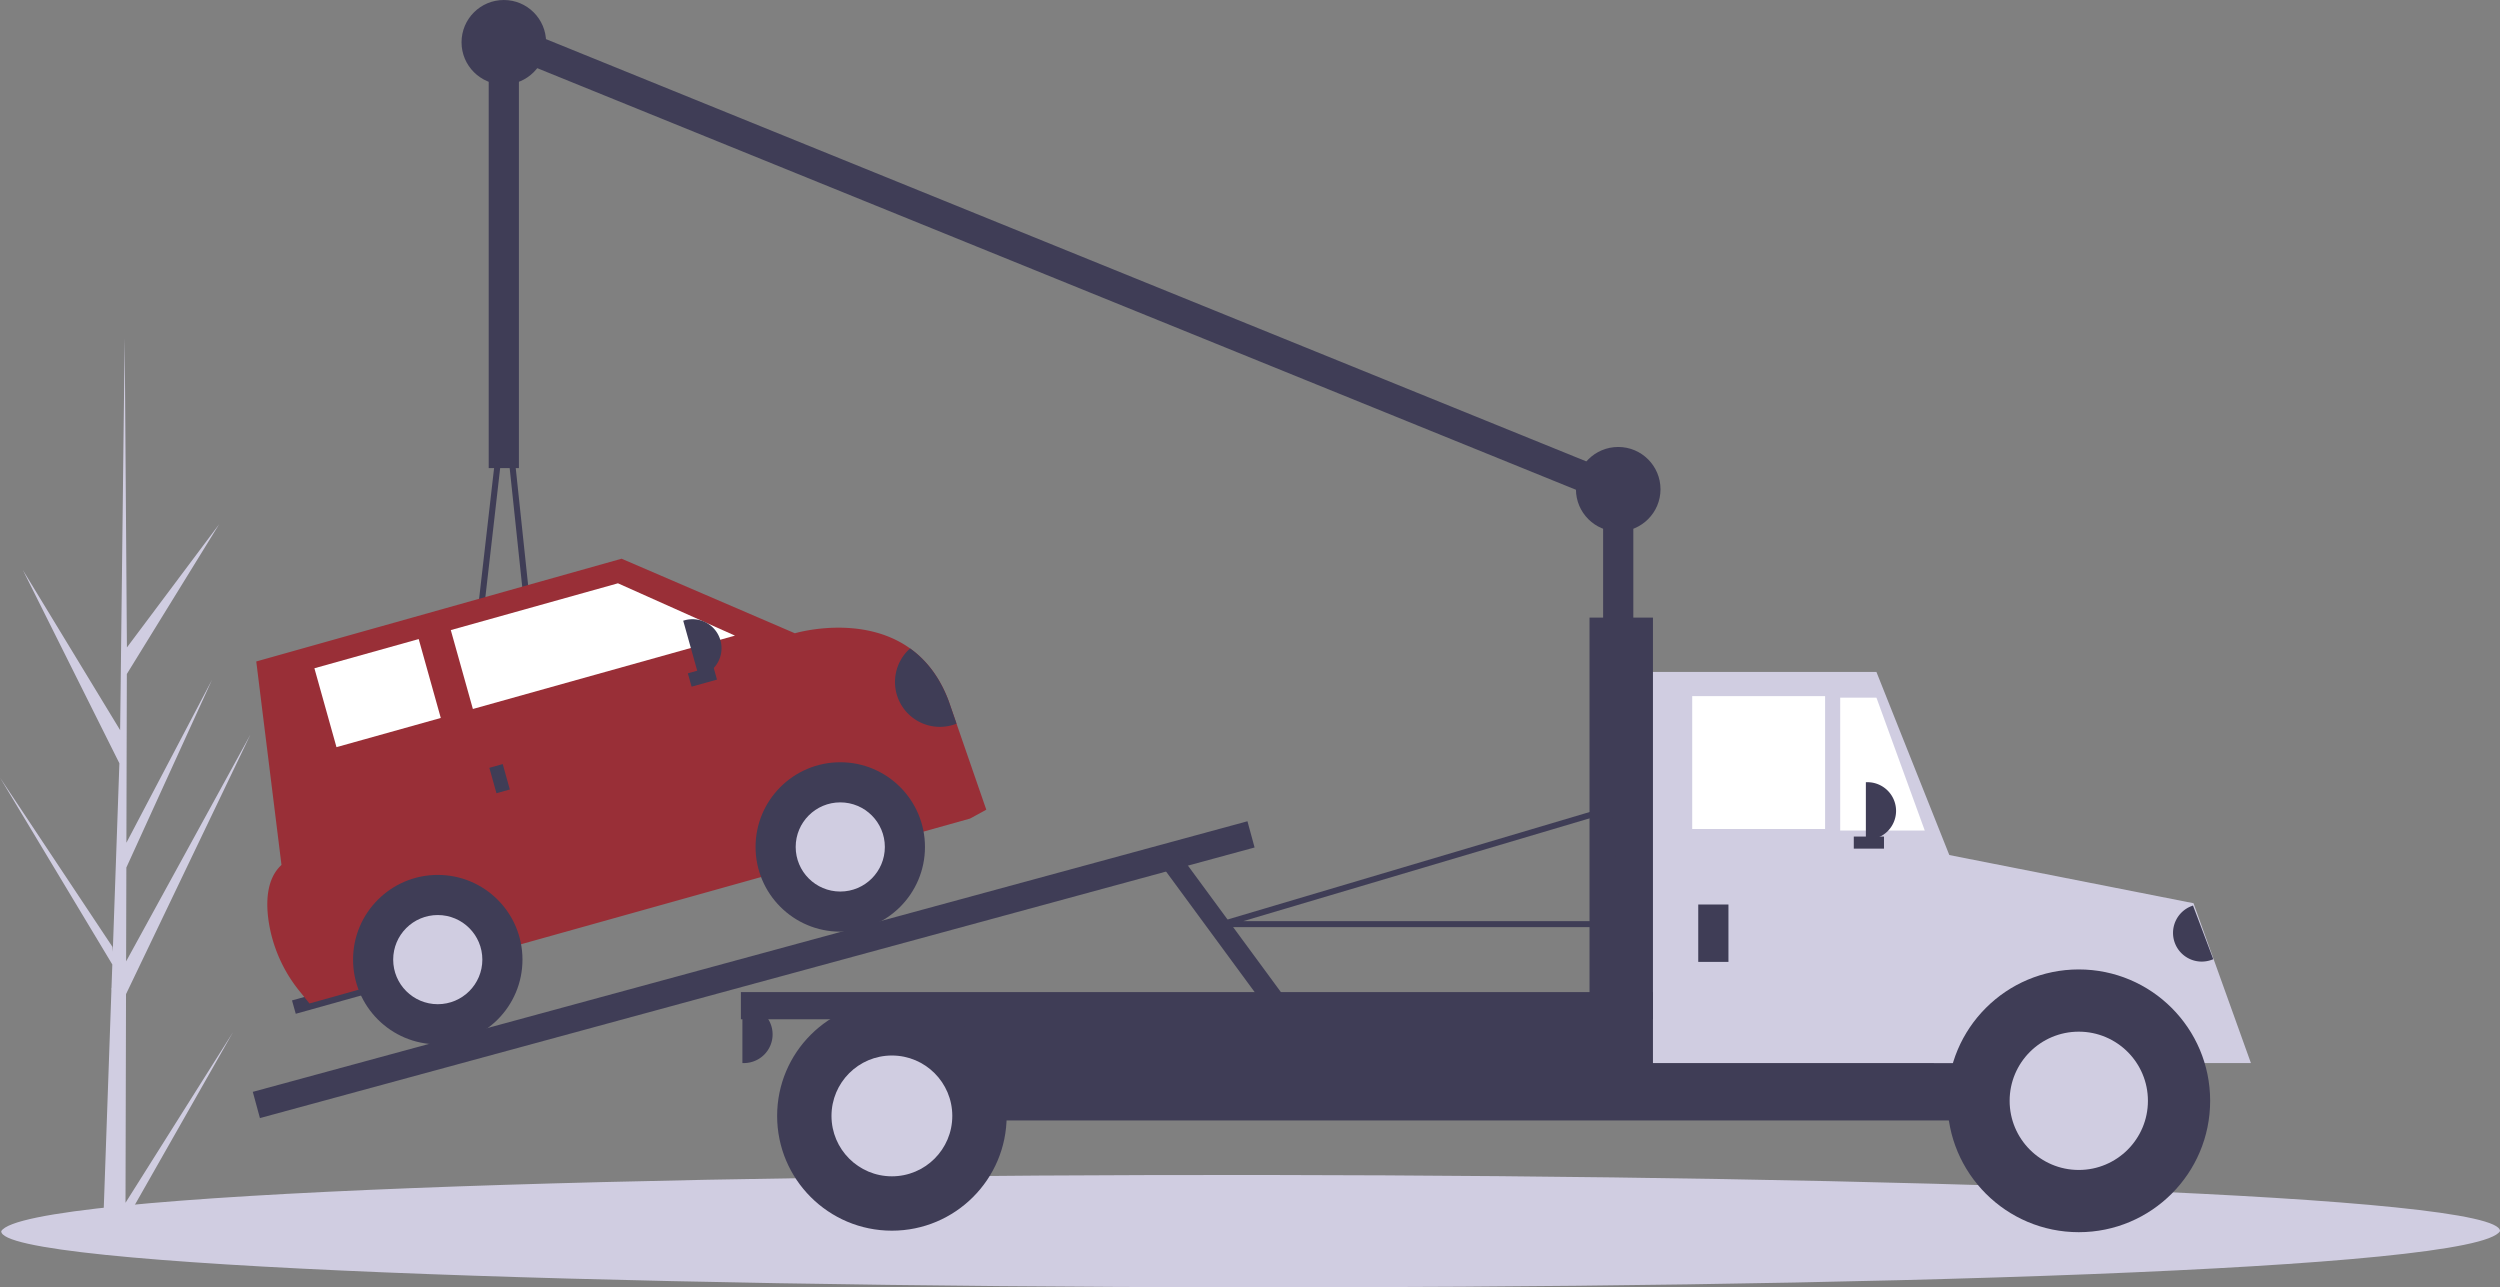<svg class="towtruck" id="bf6b072d-b0c7-410f-9e86-e550d19ff3f5" data-name="Layer 1" xmlns="http://www.w3.org/2000/svg" width="1002.501" height="516.22" viewBox="0 0 1002.501 516.22"><rect x="0" y="0" width="1002.501" height="516.22" fill="#808080" stroke="none"/><title>towing</title><path d="M149.078,674.202l43.077-68.361-43.097,75.808-.023,7.789q-4.61-.054-9.126-.353l3.514-100.063-.046-.773.079-.148.335-9.455L98.75,503.723l45.087,67.843.135,2.003,2.654-75.601-38.72-77.518,39.023,64.234,1.815-156.701.008-.522.006.513.884,123.548,36.999-49.433L149.609,462.162l-.172,67.668,34.33-65.354-34.349,75.302-.095,37.627,49.868-90.996L149.284,590.532Z" transform="translate(-98.75 -191.89)" fill="#d0cde1"/><rect x="642.851" y="193.767" width="12.11" height="85.984" fill="#3f3d56"/><rect x="521.329" y="57.4" width="12.11" height="483.657" transform="translate(-46.968 483.469) rotate(-67.908)" fill="#3f3d56"/><path d="M1101.249,685.583C1082.491,716.92,97.76,714.29,99.252,685.581,118.009,654.246,1102.741,656.876,1101.249,685.583Z" transform="translate(-98.75 -191.89)" fill="#d0cde1"/><rect x="773.644" y="366.947" width="105.361" height="41.176" fill="#3f3d56"/><rect x="349.778" y="403.278" width="519.539" height="46.02" fill="#3f3d56"/><polygon points="783.938 426.288 659.2 426.288 659.2 269.458 752.451 269.458 783.938 348.555 783.938 426.288" fill="#d0cde1"/><rect x="678.577" y="279.146" width="53.286" height="53.286" fill="#fff"/><polygon points="771.827 333.038 737.918 333.038 737.918 279.752 752.451 279.752 771.827 333.038" fill="#fff"/><rect x="680.999" y="362.708" width="12.11" height="23.01" fill="#3f3d56"/><path d="M748.212,313.661h.606a11.505,11.505,0,0,1,11.505,11.505v0a11.505,11.505,0,0,1-11.505,11.505H748.212a0,0,0,0,1,0,0V313.661a0,0,0,0,1,0,0Z" fill="#3f3d56"/><path d="M297.703,403.278h.606a11.505,11.505,0,0,1,11.505,11.505v0a11.505,11.505,0,0,1-11.505,11.505h-.606a0,0,0,0,1,0,0V403.278A0,0,0,0,1,297.703,403.278Z" fill="#3f3d56"/><path d="M931.129,594.995c18.455,0,35.055,8.94,46.573,23.184h23.668l-23.01-64.096-107.178-21.138,3.028,85.234h10.346C896.075,603.935,912.674,594.995,931.129,594.995Z" transform="translate(-98.75 -191.89)" fill="#d0cde1"/><circle cx="833.591" cy="441.426" r="52.681" fill="#3f3d56"/><circle cx="833.591" cy="441.426" r="27.727" fill="#d0cde1"/><circle cx="357.65" cy="447.482" r="46.02" fill="#3f3d56"/><circle cx="357.65" cy="447.482" r="24.221" fill="#d0cde1"/><rect x="637.401" y="247.659" width="25.432" height="183.474" fill="#3f3d56"/><rect x="297.097" y="397.829" width="365.736" height="10.899" fill="#3f3d56"/><rect x="194.303" y="575.272" width="413.358" height="10.899" transform="translate(-237.135 -66.258) rotate(-15.219)" fill="#3f3d56"/><rect x="585.082" y="530.057" width="8.477" height="70.856" transform="translate(-319.175 266.901) rotate(-36.311)" fill="#3f3d56"/><rect x="743.368" y="335.46" width="12.11" height="4.844" fill="#3f3d56"/><path d="M747.656,563.681H589.009a1.211,1.211,0,0,1-.344-2.372l155.014-46.02a1.211,1.211,0,0,1,1.552,1.066l3.633,46.02a1.211,1.211,0,0,1-1.208,1.306ZM597.343,561.259H746.345l-3.412-43.222Z" transform="translate(-98.75 -191.89)" fill="#3f3d56"/><path d="M318.049,510.395h-.011l-34.766-.328a1.211,1.211,0,0,1-1.192-1.349l18.064-157.615a1.211,1.211,0,0,1,1.203-1.073h.005a1.212,1.212,0,0,1,1.199,1.084l16.702,157.943a1.211,1.211,0,0,1-1.205,1.338Zm-33.41-2.737,32.063.302L301.298,362.3Z" transform="translate(-98.75 -191.89)" fill="#3f3d56"/><path d="M970.488,556.415h.606a11.505,11.505,0,0,1,11.505,11.505v0a11.505,11.505,0,0,1-11.505,11.505h-.606a0,0,0,0,1,0,0V556.415A0,0,0,0,1,970.488,556.415Z" transform="translate(1992.097 561.765) rotate(159.283)" fill="#3f3d56"/><rect x="215.948" y="588.226" width="35.08" height="5.568" transform="translate(-249.411 -107.08) rotate(-15.637)" fill="#3f3d56"/><path d="M494.252,516.576l-6.521,3.56L222.839,594.28l-3.933-4.885a58.171,58.171,0,0,1-12.581-29.144c-1-7.985-.269-16.4,5.301-21.523l-10.116-81.59,146.5-41.204,69.485,29.899s26.616-7.953,46.202,6.08c6.2,4.446,11.698,11.095,15.416,20.907l3.203,9.252Z" transform="translate(-98.75 -191.89)" fill="#992f37"/><circle cx="336.948" cy="339.63" r="33.967" fill="#3f3d56"/><circle cx="336.948" cy="339.63" r="17.877" fill="#d0cde1"/><circle cx="175.545" cy="384.807" r="33.967" fill="#3f3d56"/><circle cx="175.545" cy="384.807" r="17.877" fill="#d0cde1"/><polygon points="294.724 254.884 189.624 284.302 180.769 252.665 247.797 233.903 294.724 254.884" fill="#fff"/><rect x="228.448" y="453.402" width="43.433" height="32.853" transform="translate(-216.13 -107.071) rotate(-15.637)" fill="#fff"/><rect x="296.301" y="498.839" width="5.568" height="10.58" transform="translate(-223.564 -92.615) rotate(-15.637)" fill="#3f3d56"/><rect x="377.636" y="457.859" width="5.568" height="10.58" transform="translate(625.138 -219.92) rotate(74.363)" fill="#3f3d56"/><path d="M375.626,438.706h.613A11.638,11.638,0,0,1,387.877,450.344v0a11.638,11.638,0,0,1-11.638,11.638h-.613a0,0,0,0,1,0,0V438.706A0,0,0,0,1,375.626,438.706Z" transform="translate(-206.007 -72.323) rotate(-15.637)" fill="#3f3d56"/><path d="M482.316,482.071a17.988,17.988,0,0,1-18.619-30.159c6.2,4.446,11.698,11.095,15.416,20.907Z" transform="translate(-98.75 -191.89)" fill="#3f3d56"/><rect x="195.975" y="10.899" width="12.11" height="176.813" fill="#3f3d56"/><circle cx="202.03" cy="16.955" r="16.955" fill="#3f3d56"/><circle cx="648.906" cy="196.189" r="16.955" fill="#3f3d56"/></svg>